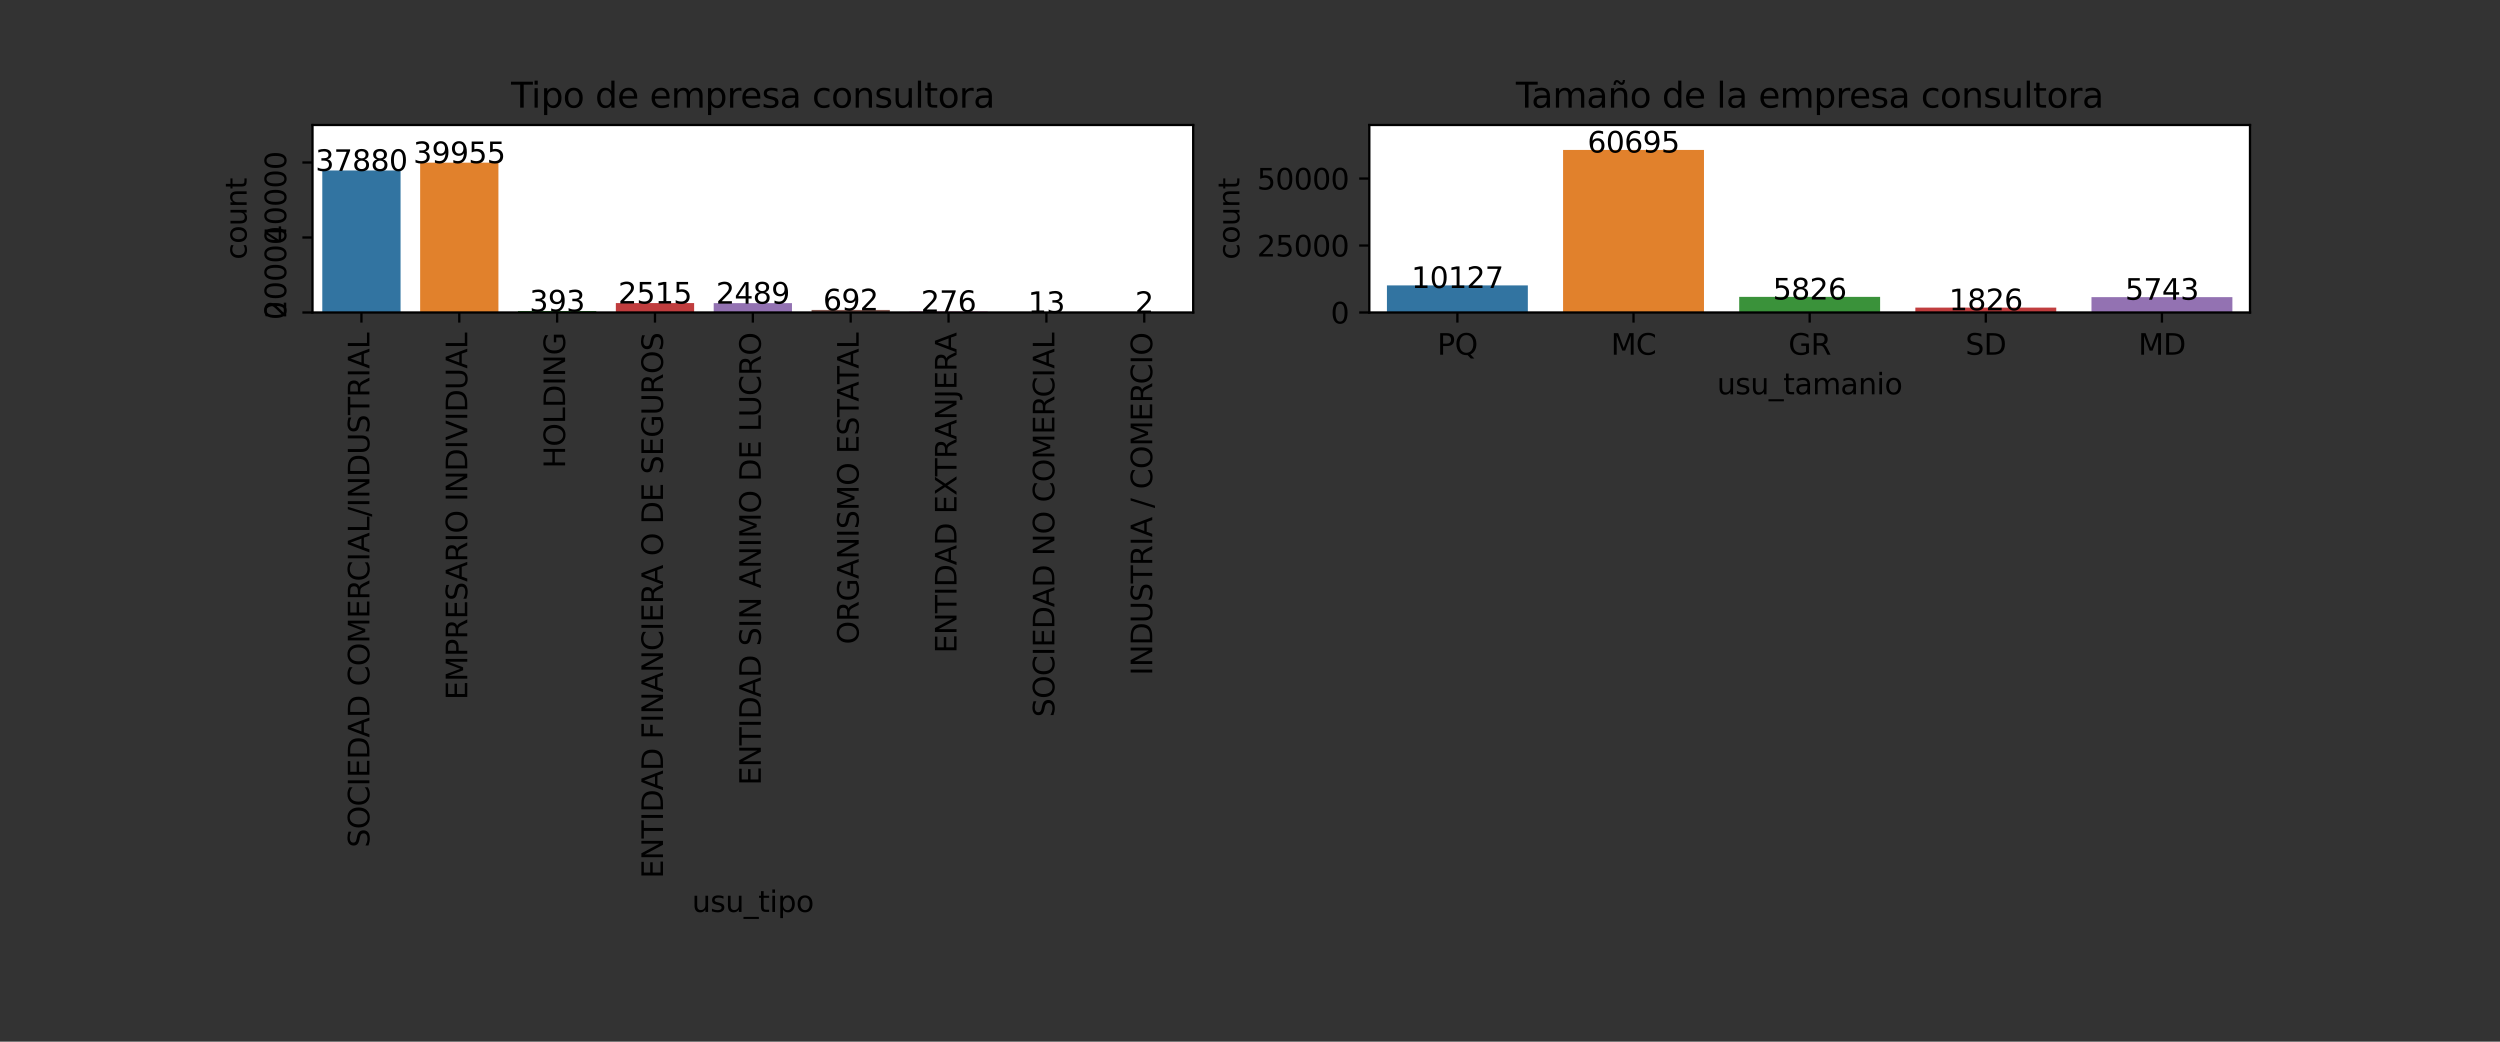 <?xml version="1.0" encoding="utf-8" standalone="no"?>
<!DOCTYPE svg PUBLIC "-//W3C//DTD SVG 1.1//EN"
  "http://www.w3.org/Graphics/SVG/1.1/DTD/svg11.dtd">
<svg height="360pt" version="1.1" viewBox="0 0 864 360" width="864pt" xmlns="http://www.w3.org/2000/svg" xmlns:xlink="http://www.w3.org/1999/xlink">
 <rect x="0" y="0" width="864" height="360" fill="#333333" stroke="none"/>
 <defs>
  <style type="text/css">*{stroke-linecap:butt;stroke-linejoin:round;}</style>
 </defs>
 <g id="figure_1">
  <g id="patch_1">
   <path d="M 0 360 
L 864 360 
L 864 0 
L 0 0 
z
" style="fill:none;"/>
  </g>
  <g id="axes_1">
   <g id="patch_2">
    <path d="M 108 108 
L 412.364 108 
L 412.364 43.2 
L 108 43.2 
z
" style="fill:#ffffff;"/>
   </g>
   <g id="patch_3">
    <path clip-path="url(#pd48a9d8e82)" d="M 111.382 108 
L 138.436 108 
L 138.436 58.908 
L 111.382 58.908 
z
" style="fill:#3274a1;"/>
   </g>
   <g id="patch_4">
    <path clip-path="url(#pd48a9d8e82)" d="M 145.2 108 
L 172.255 108 
L 172.255 56.218 
L 145.2 56.218 
z
" style="fill:#e1812c;"/>
   </g>
   <g id="patch_5">
    <path clip-path="url(#pd48a9d8e82)" d="M 179.018 108 
L 206.073 108 
L 206.073 107.491 
L 179.018 107.491 
z
" style="fill:#3a923a;"/>
   </g>
   <g id="patch_6">
    <path clip-path="url(#pd48a9d8e82)" d="M 212.836 108 
L 239.891 108 
L 239.891 104.741 
L 212.836 104.741 
z
" style="fill:#c03d3e;"/>
   </g>
   <g id="patch_7">
    <path clip-path="url(#pd48a9d8e82)" d="M 246.655 108 
L 273.709 108 
L 273.709 104.774 
L 246.655 104.774 
z
" style="fill:#9372b2;"/>
   </g>
   <g id="patch_8">
    <path clip-path="url(#pd48a9d8e82)" d="M 280.473 108 
L 307.527 108 
L 307.527 107.103 
L 280.473 107.103 
z
" style="fill:#845b53;"/>
   </g>
   <g id="patch_9">
    <path clip-path="url(#pd48a9d8e82)" d="M 314.291 108 
L 341.345 108 
L 341.345 107.642 
L 314.291 107.642 
z
" style="fill:#d684bd;"/>
   </g>
   <g id="patch_10">
    <path clip-path="url(#pd48a9d8e82)" d="M 348.109 108 
L 375.164 108 
L 375.164 107.983 
L 348.109 107.983 
z
" style="fill:#7f7f7f;"/>
   </g>
   <g id="patch_11">
    <path clip-path="url(#pd48a9d8e82)" d="M 381.927 108 
L 408.982 108 
L 408.982 107.997 
L 381.927 107.997 
z
" style="fill:#a9aa35;"/>
   </g>
   <g id="matplotlib.axis_1">
    <g id="xtick_1">
     <g id="line2d_1">
      <defs>
       <path d="M 0 0 
L 0 3.5 
" id="me745c54156" style="stroke:#000000;stroke-width:0.8;"/>
      </defs>
      <g>
       <use style="stroke:#000000;stroke-width:0.8;" x="124.909" xlink:href="#me745c54156" y="108"/>
      </g>
     </g>
     <g id="text_1">
      <!-- SOCIEDAD COMERCIAL/INDUSTRIAL -->
      <g transform="translate(127.668 292.897)rotate(-90)scale(0.1 -0.1)">
       <defs>
        <path d="M 3425 4513 
L 3425 3897 
Q 3066 4069 2747 4153 
Q 2428 4238 2131 4238 
Q 1616 4238 1336 4038 
Q 1056 3838 1056 3469 
Q 1056 3159 1242 3001 
Q 1428 2844 1947 2747 
L 2328 2669 
Q 3034 2534 3370 2195 
Q 3706 1856 3706 1288 
Q 3706 609 3251 259 
Q 2797 -91 1919 -91 
Q 1588 -91 1214 -16 
Q 841 59 441 206 
L 441 856 
Q 825 641 1194 531 
Q 1563 422 1919 422 
Q 2459 422 2753 634 
Q 3047 847 3047 1241 
Q 3047 1584 2836 1778 
Q 2625 1972 2144 2069 
L 1759 2144 
Q 1053 2284 737 2584 
Q 422 2884 422 3419 
Q 422 4038 858 4394 
Q 1294 4750 2059 4750 
Q 2388 4750 2728 4690 
Q 3069 4631 3425 4513 
z
" id="DejaVuSans-53" transform="scale(0.016)"/>
        <path d="M 2522 4238 
Q 1834 4238 1429 3725 
Q 1025 3213 1025 2328 
Q 1025 1447 1429 934 
Q 1834 422 2522 422 
Q 3209 422 3611 934 
Q 4013 1447 4013 2328 
Q 4013 3213 3611 3725 
Q 3209 4238 2522 4238 
z
M 2522 4750 
Q 3503 4750 4090 4092 
Q 4678 3434 4678 2328 
Q 4678 1225 4090 567 
Q 3503 -91 2522 -91 
Q 1538 -91 948 565 
Q 359 1222 359 2328 
Q 359 3434 948 4092 
Q 1538 4750 2522 4750 
z
" id="DejaVuSans-4f" transform="scale(0.016)"/>
        <path d="M 4122 4306 
L 4122 3641 
Q 3803 3938 3442 4084 
Q 3081 4231 2675 4231 
Q 1875 4231 1450 3742 
Q 1025 3253 1025 2328 
Q 1025 1406 1450 917 
Q 1875 428 2675 428 
Q 3081 428 3442 575 
Q 3803 722 4122 1019 
L 4122 359 
Q 3791 134 3420 21 
Q 3050 -91 2638 -91 
Q 1578 -91 968 557 
Q 359 1206 359 2328 
Q 359 3453 968 4101 
Q 1578 4750 2638 4750 
Q 3056 4750 3426 4639 
Q 3797 4528 4122 4306 
z
" id="DejaVuSans-43" transform="scale(0.016)"/>
        <path d="M 628 4666 
L 1259 4666 
L 1259 0 
L 628 0 
L 628 4666 
z
" id="DejaVuSans-49" transform="scale(0.016)"/>
        <path d="M 628 4666 
L 3578 4666 
L 3578 4134 
L 1259 4134 
L 1259 2753 
L 3481 2753 
L 3481 2222 
L 1259 2222 
L 1259 531 
L 3634 531 
L 3634 0 
L 628 0 
L 628 4666 
z
" id="DejaVuSans-45" transform="scale(0.016)"/>
        <path d="M 1259 4147 
L 1259 519 
L 2022 519 
Q 2988 519 3436 956 
Q 3884 1394 3884 2338 
Q 3884 3275 3436 3711 
Q 2988 4147 2022 4147 
L 1259 4147 
z
M 628 4666 
L 1925 4666 
Q 3281 4666 3915 4102 
Q 4550 3538 4550 2338 
Q 4550 1131 3912 565 
Q 3275 0 1925 0 
L 628 0 
L 628 4666 
z
" id="DejaVuSans-44" transform="scale(0.016)"/>
        <path d="M 2188 4044 
L 1331 1722 
L 3047 1722 
L 2188 4044 
z
M 1831 4666 
L 2547 4666 
L 4325 0 
L 3669 0 
L 3244 1197 
L 1141 1197 
L 716 0 
L 50 0 
L 1831 4666 
z
" id="DejaVuSans-41" transform="scale(0.016)"/>
        <path id="DejaVuSans-20" transform="scale(0.016)"/>
        <path d="M 628 4666 
L 1569 4666 
L 2759 1491 
L 3956 4666 
L 4897 4666 
L 4897 0 
L 4281 0 
L 4281 4097 
L 3078 897 
L 2444 897 
L 1241 4097 
L 1241 0 
L 628 0 
L 628 4666 
z
" id="DejaVuSans-4d" transform="scale(0.016)"/>
        <path d="M 2841 2188 
Q 3044 2119 3236 1894 
Q 3428 1669 3622 1275 
L 4263 0 
L 3584 0 
L 2988 1197 
Q 2756 1666 2539 1819 
Q 2322 1972 1947 1972 
L 1259 1972 
L 1259 0 
L 628 0 
L 628 4666 
L 2053 4666 
Q 2853 4666 3247 4331 
Q 3641 3997 3641 3322 
Q 3641 2881 3436 2590 
Q 3231 2300 2841 2188 
z
M 1259 4147 
L 1259 2491 
L 2053 2491 
Q 2509 2491 2742 2702 
Q 2975 2913 2975 3322 
Q 2975 3731 2742 3939 
Q 2509 4147 2053 4147 
L 1259 4147 
z
" id="DejaVuSans-52" transform="scale(0.016)"/>
        <path d="M 628 4666 
L 1259 4666 
L 1259 531 
L 3531 531 
L 3531 0 
L 628 0 
L 628 4666 
z
" id="DejaVuSans-4c" transform="scale(0.016)"/>
        <path d="M 1625 4666 
L 2156 4666 
L 531 -594 
L 0 -594 
L 1625 4666 
z
" id="DejaVuSans-2f" transform="scale(0.016)"/>
        <path d="M 628 4666 
L 1478 4666 
L 3547 763 
L 3547 4666 
L 4159 4666 
L 4159 0 
L 3309 0 
L 1241 3903 
L 1241 0 
L 628 0 
L 628 4666 
z
" id="DejaVuSans-4e" transform="scale(0.016)"/>
        <path d="M 556 4666 
L 1191 4666 
L 1191 1831 
Q 1191 1081 1462 751 
Q 1734 422 2344 422 
Q 2950 422 3222 751 
Q 3494 1081 3494 1831 
L 3494 4666 
L 4128 4666 
L 4128 1753 
Q 4128 841 3676 375 
Q 3225 -91 2344 -91 
Q 1459 -91 1007 375 
Q 556 841 556 1753 
L 556 4666 
z
" id="DejaVuSans-55" transform="scale(0.016)"/>
        <path d="M -19 4666 
L 3928 4666 
L 3928 4134 
L 2272 4134 
L 2272 0 
L 1638 0 
L 1638 4134 
L -19 4134 
L -19 4666 
z
" id="DejaVuSans-54" transform="scale(0.016)"/>
       </defs>
       <use xlink:href="#DejaVuSans-53"/>
       <use x="63.477" xlink:href="#DejaVuSans-4f"/>
       <use x="142.188" xlink:href="#DejaVuSans-43"/>
       <use x="212.012" xlink:href="#DejaVuSans-49"/>
       <use x="241.504" xlink:href="#DejaVuSans-45"/>
       <use x="304.688" xlink:href="#DejaVuSans-44"/>
       <use x="379.939" xlink:href="#DejaVuSans-41"/>
       <use x="448.348" xlink:href="#DejaVuSans-44"/>
       <use x="525.35" xlink:href="#DejaVuSans-20"/>
       <use x="557.137" xlink:href="#DejaVuSans-43"/>
       <use x="626.961" xlink:href="#DejaVuSans-4f"/>
       <use x="705.672" xlink:href="#DejaVuSans-4d"/>
       <use x="791.951" xlink:href="#DejaVuSans-45"/>
       <use x="855.135" xlink:href="#DejaVuSans-52"/>
       <use x="919.617" xlink:href="#DejaVuSans-43"/>
       <use x="989.441" xlink:href="#DejaVuSans-49"/>
       <use x="1018.934" xlink:href="#DejaVuSans-41"/>
       <use x="1087.342" xlink:href="#DejaVuSans-4c"/>
       <use x="1143.055" xlink:href="#DejaVuSans-2f"/>
       <use x="1176.746" xlink:href="#DejaVuSans-49"/>
       <use x="1206.238" xlink:href="#DejaVuSans-4e"/>
       <use x="1281.043" xlink:href="#DejaVuSans-44"/>
       <use x="1358.045" xlink:href="#DejaVuSans-55"/>
       <use x="1431.238" xlink:href="#DejaVuSans-53"/>
       <use x="1494.715" xlink:href="#DejaVuSans-54"/>
       <use x="1555.799" xlink:href="#DejaVuSans-52"/>
       <use x="1625.281" xlink:href="#DejaVuSans-49"/>
       <use x="1654.773" xlink:href="#DejaVuSans-41"/>
       <use x="1723.182" xlink:href="#DejaVuSans-4c"/>
      </g>
     </g>
    </g>
    <g id="xtick_2">
     <g id="line2d_2">
      <g>
       <use style="stroke:#000000;stroke-width:0.8;" x="158.727" xlink:href="#me745c54156" y="108"/>
      </g>
     </g>
     <g id="text_2">
      <!-- EMPRESARIO INDIVIDUAL -->
      <g transform="translate(161.487 241.872)rotate(-90)scale(0.1 -0.1)">
       <defs>
        <path d="M 1259 4147 
L 1259 2394 
L 2053 2394 
Q 2494 2394 2734 2622 
Q 2975 2850 2975 3272 
Q 2975 3691 2734 3919 
Q 2494 4147 2053 4147 
L 1259 4147 
z
M 628 4666 
L 2053 4666 
Q 2838 4666 3239 4311 
Q 3641 3956 3641 3272 
Q 3641 2581 3239 2228 
Q 2838 1875 2053 1875 
L 1259 1875 
L 1259 0 
L 628 0 
L 628 4666 
z
" id="DejaVuSans-50" transform="scale(0.016)"/>
        <path d="M 1831 0 
L 50 4666 
L 709 4666 
L 2188 738 
L 3669 4666 
L 4325 4666 
L 2547 0 
L 1831 0 
z
" id="DejaVuSans-56" transform="scale(0.016)"/>
       </defs>
       <use xlink:href="#DejaVuSans-45"/>
       <use x="63.184" xlink:href="#DejaVuSans-4d"/>
       <use x="149.463" xlink:href="#DejaVuSans-50"/>
       <use x="209.766" xlink:href="#DejaVuSans-52"/>
       <use x="279.248" xlink:href="#DejaVuSans-45"/>
       <use x="342.432" xlink:href="#DejaVuSans-53"/>
       <use x="407.783" xlink:href="#DejaVuSans-41"/>
       <use x="476.191" xlink:href="#DejaVuSans-52"/>
       <use x="545.674" xlink:href="#DejaVuSans-49"/>
       <use x="575.166" xlink:href="#DejaVuSans-4f"/>
       <use x="653.877" xlink:href="#DejaVuSans-20"/>
       <use x="685.664" xlink:href="#DejaVuSans-49"/>
       <use x="715.156" xlink:href="#DejaVuSans-4e"/>
       <use x="789.961" xlink:href="#DejaVuSans-44"/>
       <use x="866.963" xlink:href="#DejaVuSans-49"/>
       <use x="896.455" xlink:href="#DejaVuSans-56"/>
       <use x="964.863" xlink:href="#DejaVuSans-49"/>
       <use x="994.355" xlink:href="#DejaVuSans-44"/>
       <use x="1071.357" xlink:href="#DejaVuSans-55"/>
       <use x="1144.551" xlink:href="#DejaVuSans-41"/>
       <use x="1212.959" xlink:href="#DejaVuSans-4c"/>
      </g>
     </g>
    </g>
    <g id="xtick_3">
     <g id="line2d_3">
      <g>
       <use style="stroke:#000000;stroke-width:0.8;" x="192.545" xlink:href="#me745c54156" y="108"/>
      </g>
     </g>
     <g id="text_3">
      <!-- HOLDING -->
      <g transform="translate(195.305 161.844)rotate(-90)scale(0.1 -0.1)">
       <defs>
        <path d="M 628 4666 
L 1259 4666 
L 1259 2753 
L 3553 2753 
L 3553 4666 
L 4184 4666 
L 4184 0 
L 3553 0 
L 3553 2222 
L 1259 2222 
L 1259 0 
L 628 0 
L 628 4666 
z
" id="DejaVuSans-48" transform="scale(0.016)"/>
        <path d="M 3809 666 
L 3809 1919 
L 2778 1919 
L 2778 2438 
L 4434 2438 
L 4434 434 
Q 4069 175 3628 42 
Q 3188 -91 2688 -91 
Q 1594 -91 976 548 
Q 359 1188 359 2328 
Q 359 3472 976 4111 
Q 1594 4750 2688 4750 
Q 3144 4750 3555 4637 
Q 3966 4525 4313 4306 
L 4313 3634 
Q 3963 3931 3569 4081 
Q 3175 4231 2741 4231 
Q 1884 4231 1454 3753 
Q 1025 3275 1025 2328 
Q 1025 1384 1454 906 
Q 1884 428 2741 428 
Q 3075 428 3337 486 
Q 3600 544 3809 666 
z
" id="DejaVuSans-47" transform="scale(0.016)"/>
       </defs>
       <use xlink:href="#DejaVuSans-48"/>
       <use x="75.195" xlink:href="#DejaVuSans-4f"/>
       <use x="153.906" xlink:href="#DejaVuSans-4c"/>
       <use x="209.619" xlink:href="#DejaVuSans-44"/>
       <use x="286.621" xlink:href="#DejaVuSans-49"/>
       <use x="316.113" xlink:href="#DejaVuSans-4e"/>
       <use x="390.918" xlink:href="#DejaVuSans-47"/>
      </g>
     </g>
    </g>
    <g id="xtick_4">
     <g id="line2d_4">
      <g>
       <use style="stroke:#000000;stroke-width:0.8;" x="226.364" xlink:href="#me745c54156" y="108"/>
      </g>
     </g>
     <g id="text_4">
      <!-- ENTIDAD FINANCIERA O DE SEGUROS -->
      <g transform="translate(229.123 303.575)rotate(-90)scale(0.1 -0.1)">
       <defs>
        <path d="M 628 4666 
L 3309 4666 
L 3309 4134 
L 1259 4134 
L 1259 2759 
L 3109 2759 
L 3109 2228 
L 1259 2228 
L 1259 0 
L 628 0 
L 628 4666 
z
" id="DejaVuSans-46" transform="scale(0.016)"/>
       </defs>
       <use xlink:href="#DejaVuSans-45"/>
       <use x="63.184" xlink:href="#DejaVuSans-4e"/>
       <use x="137.988" xlink:href="#DejaVuSans-54"/>
       <use x="199.072" xlink:href="#DejaVuSans-49"/>
       <use x="228.564" xlink:href="#DejaVuSans-44"/>
       <use x="303.816" xlink:href="#DejaVuSans-41"/>
       <use x="372.225" xlink:href="#DejaVuSans-44"/>
       <use x="449.227" xlink:href="#DejaVuSans-20"/>
       <use x="481.014" xlink:href="#DejaVuSans-46"/>
       <use x="538.533" xlink:href="#DejaVuSans-49"/>
       <use x="568.025" xlink:href="#DejaVuSans-4e"/>
       <use x="642.83" xlink:href="#DejaVuSans-41"/>
       <use x="711.238" xlink:href="#DejaVuSans-4e"/>
       <use x="786.043" xlink:href="#DejaVuSans-43"/>
       <use x="855.867" xlink:href="#DejaVuSans-49"/>
       <use x="885.359" xlink:href="#DejaVuSans-45"/>
       <use x="948.543" xlink:href="#DejaVuSans-52"/>
       <use x="1014.025" xlink:href="#DejaVuSans-41"/>
       <use x="1082.434" xlink:href="#DejaVuSans-20"/>
       <use x="1114.221" xlink:href="#DejaVuSans-4f"/>
       <use x="1192.932" xlink:href="#DejaVuSans-20"/>
       <use x="1224.719" xlink:href="#DejaVuSans-44"/>
       <use x="1301.721" xlink:href="#DejaVuSans-45"/>
       <use x="1364.904" xlink:href="#DejaVuSans-20"/>
       <use x="1396.691" xlink:href="#DejaVuSans-53"/>
       <use x="1460.168" xlink:href="#DejaVuSans-45"/>
       <use x="1523.352" xlink:href="#DejaVuSans-47"/>
       <use x="1600.842" xlink:href="#DejaVuSans-55"/>
       <use x="1674.035" xlink:href="#DejaVuSans-52"/>
       <use x="1743.518" xlink:href="#DejaVuSans-4f"/>
       <use x="1822.229" xlink:href="#DejaVuSans-53"/>
      </g>
     </g>
    </g>
    <g id="xtick_5">
     <g id="line2d_5">
      <g>
       <use style="stroke:#000000;stroke-width:0.8;" x="260.182" xlink:href="#me745c54156" y="108"/>
      </g>
     </g>
     <g id="text_5">
      <!-- ENTIDAD SIN ANIMO DE LUCRO -->
      <g transform="translate(262.941 271.4)rotate(-90)scale(0.1 -0.1)">
       <use xlink:href="#DejaVuSans-45"/>
       <use x="63.184" xlink:href="#DejaVuSans-4e"/>
       <use x="137.988" xlink:href="#DejaVuSans-54"/>
       <use x="199.072" xlink:href="#DejaVuSans-49"/>
       <use x="228.564" xlink:href="#DejaVuSans-44"/>
       <use x="303.816" xlink:href="#DejaVuSans-41"/>
       <use x="372.225" xlink:href="#DejaVuSans-44"/>
       <use x="449.227" xlink:href="#DejaVuSans-20"/>
       <use x="481.014" xlink:href="#DejaVuSans-53"/>
       <use x="544.49" xlink:href="#DejaVuSans-49"/>
       <use x="573.982" xlink:href="#DejaVuSans-4e"/>
       <use x="648.787" xlink:href="#DejaVuSans-20"/>
       <use x="680.574" xlink:href="#DejaVuSans-41"/>
       <use x="748.982" xlink:href="#DejaVuSans-4e"/>
       <use x="823.787" xlink:href="#DejaVuSans-49"/>
       <use x="853.279" xlink:href="#DejaVuSans-4d"/>
       <use x="939.559" xlink:href="#DejaVuSans-4f"/>
       <use x="1018.27" xlink:href="#DejaVuSans-20"/>
       <use x="1050.057" xlink:href="#DejaVuSans-44"/>
       <use x="1127.059" xlink:href="#DejaVuSans-45"/>
       <use x="1190.242" xlink:href="#DejaVuSans-20"/>
       <use x="1222.029" xlink:href="#DejaVuSans-4c"/>
       <use x="1272.742" xlink:href="#DejaVuSans-55"/>
       <use x="1345.936" xlink:href="#DejaVuSans-43"/>
       <use x="1415.76" xlink:href="#DejaVuSans-52"/>
       <use x="1485.242" xlink:href="#DejaVuSans-4f"/>
      </g>
     </g>
    </g>
    <g id="xtick_6">
     <g id="line2d_6">
      <g>
       <use style="stroke:#000000;stroke-width:0.8;" x="294" xlink:href="#me745c54156" y="108"/>
      </g>
     </g>
     <g id="text_6">
      <!-- ORGANISMO ESTATAL -->
      <g transform="translate(296.759 222.678)rotate(-90)scale(0.1 -0.1)">
       <use xlink:href="#DejaVuSans-4f"/>
       <use x="78.711" xlink:href="#DejaVuSans-52"/>
       <use x="148.193" xlink:href="#DejaVuSans-47"/>
       <use x="225.684" xlink:href="#DejaVuSans-41"/>
       <use x="294.092" xlink:href="#DejaVuSans-4e"/>
       <use x="368.896" xlink:href="#DejaVuSans-49"/>
       <use x="398.389" xlink:href="#DejaVuSans-53"/>
       <use x="461.865" xlink:href="#DejaVuSans-4d"/>
       <use x="548.145" xlink:href="#DejaVuSans-4f"/>
       <use x="626.855" xlink:href="#DejaVuSans-20"/>
       <use x="658.643" xlink:href="#DejaVuSans-45"/>
       <use x="721.826" xlink:href="#DejaVuSans-53"/>
       <use x="785.303" xlink:href="#DejaVuSans-54"/>
       <use x="838.637" xlink:href="#DejaVuSans-41"/>
       <use x="899.295" xlink:href="#DejaVuSans-54"/>
       <use x="952.629" xlink:href="#DejaVuSans-41"/>
       <use x="1021.037" xlink:href="#DejaVuSans-4c"/>
      </g>
     </g>
    </g>
    <g id="xtick_7">
     <g id="line2d_7">
      <g>
       <use style="stroke:#000000;stroke-width:0.8;" x="327.818" xlink:href="#me745c54156" y="108"/>
      </g>
     </g>
     <g id="text_7">
      <!-- ENTIDAD EXTRANJERA -->
      <g transform="translate(330.578 225.731)rotate(-90)scale(0.1 -0.1)">
       <defs>
        <path d="M 403 4666 
L 1081 4666 
L 2241 2931 
L 3406 4666 
L 4084 4666 
L 2584 2425 
L 4184 0 
L 3506 0 
L 2194 1984 
L 872 0 
L 191 0 
L 1856 2491 
L 403 4666 
z
" id="DejaVuSans-58" transform="scale(0.016)"/>
        <path d="M 628 4666 
L 1259 4666 
L 1259 325 
Q 1259 -519 939 -900 
Q 619 -1281 -91 -1281 
L -331 -1281 
L -331 -750 
L -134 -750 
Q 284 -750 456 -515 
Q 628 -281 628 325 
L 628 4666 
z
" id="DejaVuSans-4a" transform="scale(0.016)"/>
       </defs>
       <use xlink:href="#DejaVuSans-45"/>
       <use x="63.184" xlink:href="#DejaVuSans-4e"/>
       <use x="137.988" xlink:href="#DejaVuSans-54"/>
       <use x="199.072" xlink:href="#DejaVuSans-49"/>
       <use x="228.564" xlink:href="#DejaVuSans-44"/>
       <use x="303.816" xlink:href="#DejaVuSans-41"/>
       <use x="372.225" xlink:href="#DejaVuSans-44"/>
       <use x="449.227" xlink:href="#DejaVuSans-20"/>
       <use x="481.014" xlink:href="#DejaVuSans-45"/>
       <use x="544.197" xlink:href="#DejaVuSans-58"/>
       <use x="610.953" xlink:href="#DejaVuSans-54"/>
       <use x="672.037" xlink:href="#DejaVuSans-52"/>
       <use x="737.52" xlink:href="#DejaVuSans-41"/>
       <use x="805.928" xlink:href="#DejaVuSans-4e"/>
       <use x="880.732" xlink:href="#DejaVuSans-4a"/>
       <use x="910.225" xlink:href="#DejaVuSans-45"/>
       <use x="973.408" xlink:href="#DejaVuSans-52"/>
       <use x="1038.891" xlink:href="#DejaVuSans-41"/>
      </g>
     </g>
    </g>
    <g id="xtick_8">
     <g id="line2d_8">
      <g>
       <use style="stroke:#000000;stroke-width:0.8;" x="361.636" xlink:href="#me745c54156" y="108"/>
      </g>
     </g>
     <g id="text_8">
      <!-- SOCIEDAD NO COMERCIAL -->
      <g transform="translate(364.396 247.842)rotate(-90)scale(0.1 -0.1)">
       <use xlink:href="#DejaVuSans-53"/>
       <use x="63.477" xlink:href="#DejaVuSans-4f"/>
       <use x="142.188" xlink:href="#DejaVuSans-43"/>
       <use x="212.012" xlink:href="#DejaVuSans-49"/>
       <use x="241.504" xlink:href="#DejaVuSans-45"/>
       <use x="304.688" xlink:href="#DejaVuSans-44"/>
       <use x="379.939" xlink:href="#DejaVuSans-41"/>
       <use x="448.348" xlink:href="#DejaVuSans-44"/>
       <use x="525.35" xlink:href="#DejaVuSans-20"/>
       <use x="557.137" xlink:href="#DejaVuSans-4e"/>
       <use x="631.941" xlink:href="#DejaVuSans-4f"/>
       <use x="710.652" xlink:href="#DejaVuSans-20"/>
       <use x="742.439" xlink:href="#DejaVuSans-43"/>
       <use x="812.264" xlink:href="#DejaVuSans-4f"/>
       <use x="890.975" xlink:href="#DejaVuSans-4d"/>
       <use x="977.254" xlink:href="#DejaVuSans-45"/>
       <use x="1040.438" xlink:href="#DejaVuSans-52"/>
       <use x="1104.92" xlink:href="#DejaVuSans-43"/>
       <use x="1174.744" xlink:href="#DejaVuSans-49"/>
       <use x="1204.236" xlink:href="#DejaVuSans-41"/>
       <use x="1272.645" xlink:href="#DejaVuSans-4c"/>
      </g>
     </g>
    </g>
    <g id="xtick_9">
     <g id="line2d_9">
      <g>
       <use style="stroke:#000000;stroke-width:0.8;" x="395.455" xlink:href="#me745c54156" y="108"/>
      </g>
     </g>
     <g id="text_9">
      <!-- INDUSTRIA / COMERCIO -->
      <g transform="translate(398.214 233.425)rotate(-90)scale(0.1 -0.1)">
       <use xlink:href="#DejaVuSans-49"/>
       <use x="29.492" xlink:href="#DejaVuSans-4e"/>
       <use x="104.297" xlink:href="#DejaVuSans-44"/>
       <use x="181.299" xlink:href="#DejaVuSans-55"/>
       <use x="254.492" xlink:href="#DejaVuSans-53"/>
       <use x="317.969" xlink:href="#DejaVuSans-54"/>
       <use x="379.053" xlink:href="#DejaVuSans-52"/>
       <use x="448.535" xlink:href="#DejaVuSans-49"/>
       <use x="478.027" xlink:href="#DejaVuSans-41"/>
       <use x="546.436" xlink:href="#DejaVuSans-20"/>
       <use x="578.223" xlink:href="#DejaVuSans-2f"/>
       <use x="611.914" xlink:href="#DejaVuSans-20"/>
       <use x="643.701" xlink:href="#DejaVuSans-43"/>
       <use x="713.525" xlink:href="#DejaVuSans-4f"/>
       <use x="792.236" xlink:href="#DejaVuSans-4d"/>
       <use x="878.516" xlink:href="#DejaVuSans-45"/>
       <use x="941.699" xlink:href="#DejaVuSans-52"/>
       <use x="1006.182" xlink:href="#DejaVuSans-43"/>
       <use x="1076.006" xlink:href="#DejaVuSans-49"/>
       <use x="1105.498" xlink:href="#DejaVuSans-4f"/>
      </g>
     </g>
    </g>
    <g id="text_10">
     <!-- usu_tipo -->
     <g transform="translate(239.157 315.173)scale(0.1 -0.1)">
      <defs>
       <path d="M 544 1381 
L 544 3500 
L 1119 3500 
L 1119 1403 
Q 1119 906 1312 657 
Q 1506 409 1894 409 
Q 2359 409 2629 706 
Q 2900 1003 2900 1516 
L 2900 3500 
L 3475 3500 
L 3475 0 
L 2900 0 
L 2900 538 
Q 2691 219 2414 64 
Q 2138 -91 1772 -91 
Q 1169 -91 856 284 
Q 544 659 544 1381 
z
M 1991 3584 
L 1991 3584 
z
" id="DejaVuSans-75" transform="scale(0.016)"/>
       <path d="M 2834 3397 
L 2834 2853 
Q 2591 2978 2328 3040 
Q 2066 3103 1784 3103 
Q 1356 3103 1142 2972 
Q 928 2841 928 2578 
Q 928 2378 1081 2264 
Q 1234 2150 1697 2047 
L 1894 2003 
Q 2506 1872 2764 1633 
Q 3022 1394 3022 966 
Q 3022 478 2636 193 
Q 2250 -91 1575 -91 
Q 1294 -91 989 -36 
Q 684 19 347 128 
L 347 722 
Q 666 556 975 473 
Q 1284 391 1588 391 
Q 1994 391 2212 530 
Q 2431 669 2431 922 
Q 2431 1156 2273 1281 
Q 2116 1406 1581 1522 
L 1381 1569 
Q 847 1681 609 1914 
Q 372 2147 372 2553 
Q 372 3047 722 3315 
Q 1072 3584 1716 3584 
Q 2034 3584 2315 3537 
Q 2597 3491 2834 3397 
z
" id="DejaVuSans-73" transform="scale(0.016)"/>
       <path d="M 3263 -1063 
L 3263 -1509 
L -63 -1509 
L -63 -1063 
L 3263 -1063 
z
" id="DejaVuSans-5f" transform="scale(0.016)"/>
       <path d="M 1172 4494 
L 1172 3500 
L 2356 3500 
L 2356 3053 
L 1172 3053 
L 1172 1153 
Q 1172 725 1289 603 
Q 1406 481 1766 481 
L 2356 481 
L 2356 0 
L 1766 0 
Q 1100 0 847 248 
Q 594 497 594 1153 
L 594 3053 
L 172 3053 
L 172 3500 
L 594 3500 
L 594 4494 
L 1172 4494 
z
" id="DejaVuSans-74" transform="scale(0.016)"/>
       <path d="M 603 3500 
L 1178 3500 
L 1178 0 
L 603 0 
L 603 3500 
z
M 603 4863 
L 1178 4863 
L 1178 4134 
L 603 4134 
L 603 4863 
z
" id="DejaVuSans-69" transform="scale(0.016)"/>
       <path d="M 1159 525 
L 1159 -1331 
L 581 -1331 
L 581 3500 
L 1159 3500 
L 1159 2969 
Q 1341 3281 1617 3432 
Q 1894 3584 2278 3584 
Q 2916 3584 3314 3078 
Q 3713 2572 3713 1747 
Q 3713 922 3314 415 
Q 2916 -91 2278 -91 
Q 1894 -91 1617 61 
Q 1341 213 1159 525 
z
M 3116 1747 
Q 3116 2381 2855 2742 
Q 2594 3103 2138 3103 
Q 1681 3103 1420 2742 
Q 1159 2381 1159 1747 
Q 1159 1113 1420 752 
Q 1681 391 2138 391 
Q 2594 391 2855 752 
Q 3116 1113 3116 1747 
z
" id="DejaVuSans-70" transform="scale(0.016)"/>
       <path d="M 1959 3097 
Q 1497 3097 1228 2736 
Q 959 2375 959 1747 
Q 959 1119 1226 758 
Q 1494 397 1959 397 
Q 2419 397 2687 759 
Q 2956 1122 2956 1747 
Q 2956 2369 2687 2733 
Q 2419 3097 1959 3097 
z
M 1959 3584 
Q 2709 3584 3137 3096 
Q 3566 2609 3566 1747 
Q 3566 888 3137 398 
Q 2709 -91 1959 -91 
Q 1206 -91 779 398 
Q 353 888 353 1747 
Q 353 2609 779 3096 
Q 1206 3584 1959 3584 
z
" id="DejaVuSans-6f" transform="scale(0.016)"/>
      </defs>
      <use xlink:href="#DejaVuSans-75"/>
      <use x="63.379" xlink:href="#DejaVuSans-73"/>
      <use x="115.479" xlink:href="#DejaVuSans-75"/>
      <use x="178.857" xlink:href="#DejaVuSans-5f"/>
      <use x="228.857" xlink:href="#DejaVuSans-74"/>
      <use x="268.066" xlink:href="#DejaVuSans-69"/>
      <use x="295.85" xlink:href="#DejaVuSans-70"/>
      <use x="359.326" xlink:href="#DejaVuSans-6f"/>
     </g>
    </g>
   </g>
   <g id="matplotlib.axis_2">
    <g id="ytick_1">
     <g id="line2d_10">
      <defs>
       <path d="M 0 0 
L -3.5 0 
" id="m1641839119" style="stroke:#000000;stroke-width:0.8;"/>
      </defs>
      <g>
       <use style="stroke:#000000;stroke-width:0.8;" x="108" xlink:href="#m1641839119" y="108"/>
      </g>
     </g>
     <g id="text_11">
      <!-- 0 -->
      <g transform="translate(98.92 110.563)rotate(-90)scale(0.1 -0.1)">
       <defs>
        <path d="M 2034 4250 
Q 1547 4250 1301 3770 
Q 1056 3291 1056 2328 
Q 1056 1369 1301 889 
Q 1547 409 2034 409 
Q 2525 409 2770 889 
Q 3016 1369 3016 2328 
Q 3016 3291 2770 3770 
Q 2525 4250 2034 4250 
z
M 2034 4750 
Q 2819 4750 3233 4129 
Q 3647 3509 3647 2328 
Q 3647 1150 3233 529 
Q 2819 -91 2034 -91 
Q 1250 -91 836 529 
Q 422 1150 422 2328 
Q 422 3509 836 4129 
Q 1250 4750 2034 4750 
z
" id="DejaVuSans-30" transform="scale(0.016)"/>
       </defs>
       <use xlink:href="#DejaVuSans-30"/>
      </g>
     </g>
    </g>
    <g id="ytick_2">
     <g id="line2d_11">
      <g>
       <use style="stroke:#000000;stroke-width:0.8;" x="108" xlink:href="#m1641839119" y="82.08"/>
      </g>
     </g>
     <g id="text_12">
      <!-- 20000 -->
      <g transform="translate(98.92 110.093)rotate(-90)scale(0.1 -0.1)">
       <defs>
        <path d="M 1228 531 
L 3431 531 
L 3431 0 
L 469 0 
L 469 531 
Q 828 903 1448 1529 
Q 2069 2156 2228 2338 
Q 2531 2678 2651 2914 
Q 2772 3150 2772 3378 
Q 2772 3750 2511 3984 
Q 2250 4219 1831 4219 
Q 1534 4219 1204 4116 
Q 875 4013 500 3803 
L 500 4441 
Q 881 4594 1212 4672 
Q 1544 4750 1819 4750 
Q 2544 4750 2975 4387 
Q 3406 4025 3406 3419 
Q 3406 3131 3298 2873 
Q 3191 2616 2906 2266 
Q 2828 2175 2409 1742 
Q 1991 1309 1228 531 
z
" id="DejaVuSans-32" transform="scale(0.016)"/>
       </defs>
       <use xlink:href="#DejaVuSans-32"/>
       <use x="63.623" xlink:href="#DejaVuSans-30"/>
       <use x="127.246" xlink:href="#DejaVuSans-30"/>
       <use x="190.869" xlink:href="#DejaVuSans-30"/>
       <use x="254.492" xlink:href="#DejaVuSans-30"/>
      </g>
     </g>
    </g>
    <g id="ytick_3">
     <g id="line2d_12">
      <g>
       <use style="stroke:#000000;stroke-width:0.8;" x="108" xlink:href="#m1641839119" y="56.16"/>
      </g>
     </g>
     <g id="text_13">
      <!-- 40000 -->
      <g transform="translate(98.92 84.173)rotate(-90)scale(0.1 -0.1)">
       <defs>
        <path d="M 2419 4116 
L 825 1625 
L 2419 1625 
L 2419 4116 
z
M 2253 4666 
L 3047 4666 
L 3047 1625 
L 3713 1625 
L 3713 1100 
L 3047 1100 
L 3047 0 
L 2419 0 
L 2419 1100 
L 313 1100 
L 313 1709 
L 2253 4666 
z
" id="DejaVuSans-34" transform="scale(0.016)"/>
       </defs>
       <use xlink:href="#DejaVuSans-34"/>
       <use x="63.623" xlink:href="#DejaVuSans-30"/>
       <use x="127.246" xlink:href="#DejaVuSans-30"/>
       <use x="190.869" xlink:href="#DejaVuSans-30"/>
       <use x="254.492" xlink:href="#DejaVuSans-30"/>
      </g>
     </g>
    </g>
    <g id="text_14">
     <!-- count -->
     <g transform="translate(85.242 89.706)rotate(-90)scale(0.1 -0.1)">
      <defs>
       <path d="M 3122 3366 
L 3122 2828 
Q 2878 2963 2633 3030 
Q 2388 3097 2138 3097 
Q 1578 3097 1268 2742 
Q 959 2388 959 1747 
Q 959 1106 1268 751 
Q 1578 397 2138 397 
Q 2388 397 2633 464 
Q 2878 531 3122 666 
L 3122 134 
Q 2881 22 2623 -34 
Q 2366 -91 2075 -91 
Q 1284 -91 818 406 
Q 353 903 353 1747 
Q 353 2603 823 3093 
Q 1294 3584 2113 3584 
Q 2378 3584 2631 3529 
Q 2884 3475 3122 3366 
z
" id="DejaVuSans-63" transform="scale(0.016)"/>
       <path d="M 3513 2113 
L 3513 0 
L 2938 0 
L 2938 2094 
Q 2938 2591 2744 2837 
Q 2550 3084 2163 3084 
Q 1697 3084 1428 2787 
Q 1159 2491 1159 1978 
L 1159 0 
L 581 0 
L 581 3500 
L 1159 3500 
L 1159 2956 
Q 1366 3272 1645 3428 
Q 1925 3584 2291 3584 
Q 2894 3584 3203 3211 
Q 3513 2838 3513 2113 
z
" id="DejaVuSans-6e" transform="scale(0.016)"/>
      </defs>
      <use xlink:href="#DejaVuSans-63"/>
      <use x="54.98" xlink:href="#DejaVuSans-6f"/>
      <use x="116.162" xlink:href="#DejaVuSans-75"/>
      <use x="179.541" xlink:href="#DejaVuSans-6e"/>
      <use x="242.92" xlink:href="#DejaVuSans-74"/>
     </g>
    </g>
   </g>
   <g id="patch_12">
    <path d="M 108 108 
L 108 43.2 
" style="fill:none;stroke:#000000;stroke-linecap:square;stroke-linejoin:miter;stroke-width:0.8;"/>
   </g>
   <g id="patch_13">
    <path d="M 412.364 108 
L 412.364 43.2 
" style="fill:none;stroke:#000000;stroke-linecap:square;stroke-linejoin:miter;stroke-width:0.8;"/>
   </g>
   <g id="patch_14">
    <path d="M 108 108 
L 412.364 108 
" style="fill:none;stroke:#000000;stroke-linecap:square;stroke-linejoin:miter;stroke-width:0.8;"/>
   </g>
   <g id="patch_15">
    <path d="M 108 43.2 
L 412.364 43.2 
" style="fill:none;stroke:#000000;stroke-linecap:square;stroke-linejoin:miter;stroke-width:0.8;"/>
   </g>
   <g id="text_15">
    <!-- 37880 -->
    <g transform="translate(109.003 59.075)scale(0.1 -0.1)">
     <defs>
      <path d="M 2597 2516 
Q 3050 2419 3304 2112 
Q 3559 1806 3559 1356 
Q 3559 666 3084 287 
Q 2609 -91 1734 -91 
Q 1441 -91 1130 -33 
Q 819 25 488 141 
L 488 750 
Q 750 597 1062 519 
Q 1375 441 1716 441 
Q 2309 441 2620 675 
Q 2931 909 2931 1356 
Q 2931 1769 2642 2001 
Q 2353 2234 1838 2234 
L 1294 2234 
L 1294 2753 
L 1863 2753 
Q 2328 2753 2575 2939 
Q 2822 3125 2822 3475 
Q 2822 3834 2567 4026 
Q 2313 4219 1838 4219 
Q 1578 4219 1281 4162 
Q 984 4106 628 3988 
L 628 4550 
Q 988 4650 1302 4700 
Q 1616 4750 1894 4750 
Q 2613 4750 3031 4423 
Q 3450 4097 3450 3541 
Q 3450 3153 3228 2886 
Q 3006 2619 2597 2516 
z
" id="DejaVuSans-33" transform="scale(0.016)"/>
      <path d="M 525 4666 
L 3525 4666 
L 3525 4397 
L 1831 0 
L 1172 0 
L 2766 4134 
L 525 4134 
L 525 4666 
z
" id="DejaVuSans-37" transform="scale(0.016)"/>
      <path d="M 2034 2216 
Q 1584 2216 1326 1975 
Q 1069 1734 1069 1313 
Q 1069 891 1326 650 
Q 1584 409 2034 409 
Q 2484 409 2743 651 
Q 3003 894 3003 1313 
Q 3003 1734 2745 1975 
Q 2488 2216 2034 2216 
z
M 1403 2484 
Q 997 2584 770 2862 
Q 544 3141 544 3541 
Q 544 4100 942 4425 
Q 1341 4750 2034 4750 
Q 2731 4750 3128 4425 
Q 3525 4100 3525 3541 
Q 3525 3141 3298 2862 
Q 3072 2584 2669 2484 
Q 3125 2378 3379 2068 
Q 3634 1759 3634 1313 
Q 3634 634 3220 271 
Q 2806 -91 2034 -91 
Q 1263 -91 848 271 
Q 434 634 434 1313 
Q 434 1759 690 2068 
Q 947 2378 1403 2484 
z
M 1172 3481 
Q 1172 3119 1398 2916 
Q 1625 2713 2034 2713 
Q 2441 2713 2670 2916 
Q 2900 3119 2900 3481 
Q 2900 3844 2670 4047 
Q 2441 4250 2034 4250 
Q 1625 4250 1398 4047 
Q 1172 3844 1172 3481 
z
" id="DejaVuSans-38" transform="scale(0.016)"/>
     </defs>
     <use xlink:href="#DejaVuSans-33"/>
     <use x="63.623" xlink:href="#DejaVuSans-37"/>
     <use x="127.246" xlink:href="#DejaVuSans-38"/>
     <use x="190.869" xlink:href="#DejaVuSans-38"/>
     <use x="254.492" xlink:href="#DejaVuSans-30"/>
    </g>
   </g>
   <g id="text_16">
    <!-- 39955 -->
    <g transform="translate(142.821 56.386)scale(0.1 -0.1)">
     <defs>
      <path d="M 703 97 
L 703 672 
Q 941 559 1184 500 
Q 1428 441 1663 441 
Q 2288 441 2617 861 
Q 2947 1281 2994 2138 
Q 2813 1869 2534 1725 
Q 2256 1581 1919 1581 
Q 1219 1581 811 2004 
Q 403 2428 403 3163 
Q 403 3881 828 4315 
Q 1253 4750 1959 4750 
Q 2769 4750 3195 4129 
Q 3622 3509 3622 2328 
Q 3622 1225 3098 567 
Q 2575 -91 1691 -91 
Q 1453 -91 1209 -44 
Q 966 3 703 97 
z
M 1959 2075 
Q 2384 2075 2632 2365 
Q 2881 2656 2881 3163 
Q 2881 3666 2632 3958 
Q 2384 4250 1959 4250 
Q 1534 4250 1286 3958 
Q 1038 3666 1038 3163 
Q 1038 2656 1286 2365 
Q 1534 2075 1959 2075 
z
" id="DejaVuSans-39" transform="scale(0.016)"/>
      <path d="M 691 4666 
L 3169 4666 
L 3169 4134 
L 1269 4134 
L 1269 2991 
Q 1406 3038 1543 3061 
Q 1681 3084 1819 3084 
Q 2600 3084 3056 2656 
Q 3513 2228 3513 1497 
Q 3513 744 3044 326 
Q 2575 -91 1722 -91 
Q 1428 -91 1123 -41 
Q 819 9 494 109 
L 494 744 
Q 775 591 1075 516 
Q 1375 441 1709 441 
Q 2250 441 2565 725 
Q 2881 1009 2881 1497 
Q 2881 1984 2565 2268 
Q 2250 2553 1709 2553 
Q 1456 2553 1204 2497 
Q 953 2441 691 2322 
L 691 4666 
z
" id="DejaVuSans-35" transform="scale(0.016)"/>
     </defs>
     <use xlink:href="#DejaVuSans-33"/>
     <use x="63.623" xlink:href="#DejaVuSans-39"/>
     <use x="127.246" xlink:href="#DejaVuSans-39"/>
     <use x="190.869" xlink:href="#DejaVuSans-35"/>
     <use x="254.492" xlink:href="#DejaVuSans-35"/>
    </g>
   </g>
   <g id="text_17">
    <!-- 393 -->
    <g transform="translate(183.002 107.658)scale(0.1 -0.1)">
     <use xlink:href="#DejaVuSans-33"/>
     <use x="63.623" xlink:href="#DejaVuSans-39"/>
     <use x="127.246" xlink:href="#DejaVuSans-33"/>
    </g>
   </g>
   <g id="text_18">
    <!-- 2515 -->
    <g transform="translate(213.639 104.908)scale(0.1 -0.1)">
     <defs>
      <path d="M 794 531 
L 1825 531 
L 1825 4091 
L 703 3866 
L 703 4441 
L 1819 4666 
L 2450 4666 
L 2450 531 
L 3481 531 
L 3481 0 
L 794 0 
L 794 531 
z
" id="DejaVuSans-31" transform="scale(0.016)"/>
     </defs>
     <use xlink:href="#DejaVuSans-32"/>
     <use x="63.623" xlink:href="#DejaVuSans-35"/>
     <use x="127.246" xlink:href="#DejaVuSans-31"/>
     <use x="190.869" xlink:href="#DejaVuSans-35"/>
    </g>
   </g>
   <g id="text_19">
    <!-- 2489 -->
    <g transform="translate(247.457 104.942)scale(0.1 -0.1)">
     <use xlink:href="#DejaVuSans-32"/>
     <use x="63.623" xlink:href="#DejaVuSans-34"/>
     <use x="127.246" xlink:href="#DejaVuSans-38"/>
     <use x="190.869" xlink:href="#DejaVuSans-39"/>
    </g>
   </g>
   <g id="text_20">
    <!-- 692 -->
    <g transform="translate(284.456 107.271)scale(0.1 -0.1)">
     <defs>
      <path d="M 2113 2584 
Q 1688 2584 1439 2293 
Q 1191 2003 1191 1497 
Q 1191 994 1439 701 
Q 1688 409 2113 409 
Q 2538 409 2786 701 
Q 3034 994 3034 1497 
Q 3034 2003 2786 2293 
Q 2538 2584 2113 2584 
z
M 3366 4563 
L 3366 3988 
Q 3128 4100 2886 4159 
Q 2644 4219 2406 4219 
Q 1781 4219 1451 3797 
Q 1122 3375 1075 2522 
Q 1259 2794 1537 2939 
Q 1816 3084 2150 3084 
Q 2853 3084 3261 2657 
Q 3669 2231 3669 1497 
Q 3669 778 3244 343 
Q 2819 -91 2113 -91 
Q 1303 -91 875 529 
Q 447 1150 447 2328 
Q 447 3434 972 4092 
Q 1497 4750 2381 4750 
Q 2619 4750 2861 4703 
Q 3103 4656 3366 4563 
z
" id="DejaVuSans-36" transform="scale(0.016)"/>
     </defs>
     <use xlink:href="#DejaVuSans-36"/>
     <use x="63.623" xlink:href="#DejaVuSans-39"/>
     <use x="127.246" xlink:href="#DejaVuSans-32"/>
    </g>
   </g>
   <g id="text_21">
    <!-- 276 -->
    <g transform="translate(318.274 107.81)scale(0.1 -0.1)">
     <use xlink:href="#DejaVuSans-32"/>
     <use x="63.623" xlink:href="#DejaVuSans-37"/>
     <use x="127.246" xlink:href="#DejaVuSans-36"/>
    </g>
   </g>
   <g id="text_22">
    <!-- 13 -->
    <g transform="translate(355.274 108.151)scale(0.1 -0.1)">
     <use xlink:href="#DejaVuSans-31"/>
     <use x="63.623" xlink:href="#DejaVuSans-33"/>
    </g>
   </g>
   <g id="text_23">
    <!-- 2 -->
    <g transform="translate(392.273 108.165)scale(0.1 -0.1)">
     <use xlink:href="#DejaVuSans-32"/>
    </g>
   </g>
   <g id="text_24">
    <!-- Tipo de empresa consultora -->
    <g transform="translate(176.63 37.2)scale(0.12 -0.12)">
     <defs>
      <path d="M 2906 2969 
L 2906 4863 
L 3481 4863 
L 3481 0 
L 2906 0 
L 2906 525 
Q 2725 213 2448 61 
Q 2172 -91 1784 -91 
Q 1150 -91 751 415 
Q 353 922 353 1747 
Q 353 2572 751 3078 
Q 1150 3584 1784 3584 
Q 2172 3584 2448 3432 
Q 2725 3281 2906 2969 
z
M 947 1747 
Q 947 1113 1208 752 
Q 1469 391 1925 391 
Q 2381 391 2643 752 
Q 2906 1113 2906 1747 
Q 2906 2381 2643 2742 
Q 2381 3103 1925 3103 
Q 1469 3103 1208 2742 
Q 947 2381 947 1747 
z
" id="DejaVuSans-64" transform="scale(0.016)"/>
      <path d="M 3597 1894 
L 3597 1613 
L 953 1613 
Q 991 1019 1311 708 
Q 1631 397 2203 397 
Q 2534 397 2845 478 
Q 3156 559 3463 722 
L 3463 178 
Q 3153 47 2828 -22 
Q 2503 -91 2169 -91 
Q 1331 -91 842 396 
Q 353 884 353 1716 
Q 353 2575 817 3079 
Q 1281 3584 2069 3584 
Q 2775 3584 3186 3129 
Q 3597 2675 3597 1894 
z
M 3022 2063 
Q 3016 2534 2758 2815 
Q 2500 3097 2075 3097 
Q 1594 3097 1305 2825 
Q 1016 2553 972 2059 
L 3022 2063 
z
" id="DejaVuSans-65" transform="scale(0.016)"/>
      <path d="M 3328 2828 
Q 3544 3216 3844 3400 
Q 4144 3584 4550 3584 
Q 5097 3584 5394 3201 
Q 5691 2819 5691 2113 
L 5691 0 
L 5113 0 
L 5113 2094 
Q 5113 2597 4934 2840 
Q 4756 3084 4391 3084 
Q 3944 3084 3684 2787 
Q 3425 2491 3425 1978 
L 3425 0 
L 2847 0 
L 2847 2094 
Q 2847 2600 2669 2842 
Q 2491 3084 2119 3084 
Q 1678 3084 1418 2786 
Q 1159 2488 1159 1978 
L 1159 0 
L 581 0 
L 581 3500 
L 1159 3500 
L 1159 2956 
Q 1356 3278 1631 3431 
Q 1906 3584 2284 3584 
Q 2666 3584 2933 3390 
Q 3200 3197 3328 2828 
z
" id="DejaVuSans-6d" transform="scale(0.016)"/>
      <path d="M 2631 2963 
Q 2534 3019 2420 3045 
Q 2306 3072 2169 3072 
Q 1681 3072 1420 2755 
Q 1159 2438 1159 1844 
L 1159 0 
L 581 0 
L 581 3500 
L 1159 3500 
L 1159 2956 
Q 1341 3275 1631 3429 
Q 1922 3584 2338 3584 
Q 2397 3584 2469 3576 
Q 2541 3569 2628 3553 
L 2631 2963 
z
" id="DejaVuSans-72" transform="scale(0.016)"/>
      <path d="M 2194 1759 
Q 1497 1759 1228 1600 
Q 959 1441 959 1056 
Q 959 750 1161 570 
Q 1363 391 1709 391 
Q 2188 391 2477 730 
Q 2766 1069 2766 1631 
L 2766 1759 
L 2194 1759 
z
M 3341 1997 
L 3341 0 
L 2766 0 
L 2766 531 
Q 2569 213 2275 61 
Q 1981 -91 1556 -91 
Q 1019 -91 701 211 
Q 384 513 384 1019 
Q 384 1609 779 1909 
Q 1175 2209 1959 2209 
L 2766 2209 
L 2766 2266 
Q 2766 2663 2505 2880 
Q 2244 3097 1772 3097 
Q 1472 3097 1187 3025 
Q 903 2953 641 2809 
L 641 3341 
Q 956 3463 1253 3523 
Q 1550 3584 1831 3584 
Q 2591 3584 2966 3190 
Q 3341 2797 3341 1997 
z
" id="DejaVuSans-61" transform="scale(0.016)"/>
      <path d="M 603 4863 
L 1178 4863 
L 1178 0 
L 603 0 
L 603 4863 
z
" id="DejaVuSans-6c" transform="scale(0.016)"/>
     </defs>
     <use xlink:href="#DejaVuSans-54"/>
     <use x="57.959" xlink:href="#DejaVuSans-69"/>
     <use x="85.742" xlink:href="#DejaVuSans-70"/>
     <use x="149.219" xlink:href="#DejaVuSans-6f"/>
     <use x="210.4" xlink:href="#DejaVuSans-20"/>
     <use x="242.188" xlink:href="#DejaVuSans-64"/>
     <use x="305.664" xlink:href="#DejaVuSans-65"/>
     <use x="367.188" xlink:href="#DejaVuSans-20"/>
     <use x="398.975" xlink:href="#DejaVuSans-65"/>
     <use x="460.498" xlink:href="#DejaVuSans-6d"/>
     <use x="557.91" xlink:href="#DejaVuSans-70"/>
     <use x="621.387" xlink:href="#DejaVuSans-72"/>
     <use x="660.25" xlink:href="#DejaVuSans-65"/>
     <use x="721.773" xlink:href="#DejaVuSans-73"/>
     <use x="773.873" xlink:href="#DejaVuSans-61"/>
     <use x="835.152" xlink:href="#DejaVuSans-20"/>
     <use x="866.939" xlink:href="#DejaVuSans-63"/>
     <use x="921.92" xlink:href="#DejaVuSans-6f"/>
     <use x="983.102" xlink:href="#DejaVuSans-6e"/>
     <use x="1046.48" xlink:href="#DejaVuSans-73"/>
     <use x="1098.58" xlink:href="#DejaVuSans-75"/>
     <use x="1161.959" xlink:href="#DejaVuSans-6c"/>
     <use x="1189.742" xlink:href="#DejaVuSans-74"/>
     <use x="1228.951" xlink:href="#DejaVuSans-6f"/>
     <use x="1290.133" xlink:href="#DejaVuSans-72"/>
     <use x="1331.246" xlink:href="#DejaVuSans-61"/>
    </g>
   </g>
  </g>
  <g id="axes_2">
   <g id="patch_16">
    <path d="M 473.236 108 
L 777.6 108 
L 777.6 43.2 
L 473.236 43.2 
z
" style="fill:#ffffff;"/>
   </g>
   <g id="patch_17">
    <path clip-path="url(#p268681609e)" d="M 479.324 108 
L 528.022 108 
L 528.022 98.625 
L 479.324 98.625 
z
" style="fill:#3274a1;"/>
   </g>
   <g id="patch_18">
    <path clip-path="url(#p268681609e)" d="M 540.196 108 
L 588.895 108 
L 588.895 51.814 
L 540.196 51.814 
z
" style="fill:#e1812c;"/>
   </g>
   <g id="patch_19">
    <path clip-path="url(#p268681609e)" d="M 601.069 108 
L 649.767 108 
L 649.767 102.607 
L 601.069 102.607 
z
" style="fill:#3a923a;"/>
   </g>
   <g id="patch_20">
    <path clip-path="url(#p268681609e)" d="M 661.942 108 
L 710.64 108 
L 710.64 106.31 
L 661.942 106.31 
z
" style="fill:#c03d3e;"/>
   </g>
   <g id="patch_21">
    <path clip-path="url(#p268681609e)" d="M 722.815 108 
L 771.513 108 
L 771.513 102.684 
L 722.815 102.684 
z
" style="fill:#9372b2;"/>
   </g>
   <g id="matplotlib.axis_3">
    <g id="xtick_10">
     <g id="line2d_13">
      <g>
       <use style="stroke:#000000;stroke-width:0.8;" x="503.673" xlink:href="#me745c54156" y="108"/>
      </g>
     </g>
     <g id="text_25">
      <!-- PQ -->
      <g transform="translate(496.722 122.598)scale(0.1 -0.1)">
       <defs>
        <path d="M 2522 4238 
Q 1834 4238 1429 3725 
Q 1025 3213 1025 2328 
Q 1025 1447 1429 934 
Q 1834 422 2522 422 
Q 3209 422 3611 934 
Q 4013 1447 4013 2328 
Q 4013 3213 3611 3725 
Q 3209 4238 2522 4238 
z
M 3406 84 
L 4238 -825 
L 3475 -825 
L 2784 -78 
Q 2681 -84 2626 -87 
Q 2572 -91 2522 -91 
Q 1538 -91 948 567 
Q 359 1225 359 2328 
Q 359 3434 948 4092 
Q 1538 4750 2522 4750 
Q 3503 4750 4090 4092 
Q 4678 3434 4678 2328 
Q 4678 1516 4351 937 
Q 4025 359 3406 84 
z
" id="DejaVuSans-51" transform="scale(0.016)"/>
       </defs>
       <use xlink:href="#DejaVuSans-50"/>
       <use x="60.303" xlink:href="#DejaVuSans-51"/>
      </g>
     </g>
    </g>
    <g id="xtick_11">
     <g id="line2d_14">
      <g>
       <use style="stroke:#000000;stroke-width:0.8;" x="564.545" xlink:href="#me745c54156" y="108"/>
      </g>
     </g>
     <g id="text_26">
      <!-- MC -->
      <g transform="translate(556.74 122.598)scale(0.1 -0.1)">
       <use xlink:href="#DejaVuSans-4d"/>
       <use x="86.279" xlink:href="#DejaVuSans-43"/>
      </g>
     </g>
    </g>
    <g id="xtick_12">
     <g id="line2d_15">
      <g>
       <use style="stroke:#000000;stroke-width:0.8;" x="625.418" xlink:href="#me745c54156" y="108"/>
      </g>
     </g>
     <g id="text_27">
      <!-- GR -->
      <g transform="translate(618.07 122.598)scale(0.1 -0.1)">
       <use xlink:href="#DejaVuSans-47"/>
       <use x="77.49" xlink:href="#DejaVuSans-52"/>
      </g>
     </g>
    </g>
    <g id="xtick_13">
     <g id="line2d_16">
      <g>
       <use style="stroke:#000000;stroke-width:0.8;" x="686.291" xlink:href="#me745c54156" y="108"/>
      </g>
     </g>
     <g id="text_28">
      <!-- SD -->
      <g transform="translate(679.267 122.598)scale(0.1 -0.1)">
       <use xlink:href="#DejaVuSans-53"/>
       <use x="63.477" xlink:href="#DejaVuSans-44"/>
      </g>
     </g>
    </g>
    <g id="xtick_14">
     <g id="line2d_17">
      <g>
       <use style="stroke:#000000;stroke-width:0.8;" x="747.164" xlink:href="#me745c54156" y="108"/>
      </g>
     </g>
     <g id="text_29">
      <!-- MD -->
      <g transform="translate(739 122.598)scale(0.1 -0.1)">
       <use xlink:href="#DejaVuSans-4d"/>
       <use x="86.279" xlink:href="#DejaVuSans-44"/>
      </g>
     </g>
    </g>
    <g id="text_30">
     <!-- usu_tamanio -->
     <g transform="translate(593.4 136.277)scale(0.1 -0.1)">
      <use xlink:href="#DejaVuSans-75"/>
      <use x="63.379" xlink:href="#DejaVuSans-73"/>
      <use x="115.479" xlink:href="#DejaVuSans-75"/>
      <use x="178.857" xlink:href="#DejaVuSans-5f"/>
      <use x="228.857" xlink:href="#DejaVuSans-74"/>
      <use x="268.066" xlink:href="#DejaVuSans-61"/>
      <use x="329.346" xlink:href="#DejaVuSans-6d"/>
      <use x="426.758" xlink:href="#DejaVuSans-61"/>
      <use x="488.037" xlink:href="#DejaVuSans-6e"/>
      <use x="551.416" xlink:href="#DejaVuSans-69"/>
      <use x="579.199" xlink:href="#DejaVuSans-6f"/>
     </g>
    </g>
   </g>
   <g id="matplotlib.axis_4">
    <g id="ytick_4">
     <g id="line2d_18">
      <g>
       <use style="stroke:#000000;stroke-width:0.8;" x="473.236" xlink:href="#m1641839119" y="108"/>
      </g>
     </g>
     <g id="text_31">
      <!-- 0 -->
      <g transform="translate(459.874 111.799)scale(0.1 -0.1)">
       <use xlink:href="#DejaVuSans-30"/>
      </g>
     </g>
    </g>
    <g id="ytick_5">
     <g id="line2d_19">
      <g>
       <use style="stroke:#000000;stroke-width:0.8;" x="473.236" xlink:href="#m1641839119" y="84.857"/>
      </g>
     </g>
     <g id="text_32">
      <!-- 25000 -->
      <g transform="translate(434.424 88.656)scale(0.1 -0.1)">
       <use xlink:href="#DejaVuSans-32"/>
       <use x="63.623" xlink:href="#DejaVuSans-35"/>
       <use x="127.246" xlink:href="#DejaVuSans-30"/>
       <use x="190.869" xlink:href="#DejaVuSans-30"/>
       <use x="254.492" xlink:href="#DejaVuSans-30"/>
      </g>
     </g>
    </g>
    <g id="ytick_6">
     <g id="line2d_20">
      <g>
       <use style="stroke:#000000;stroke-width:0.8;" x="473.236" xlink:href="#m1641839119" y="61.714"/>
      </g>
     </g>
     <g id="text_33">
      <!-- 50000 -->
      <g transform="translate(434.424 65.514)scale(0.1 -0.1)">
       <use xlink:href="#DejaVuSans-35"/>
       <use x="63.623" xlink:href="#DejaVuSans-30"/>
       <use x="127.246" xlink:href="#DejaVuSans-30"/>
       <use x="190.869" xlink:href="#DejaVuSans-30"/>
       <use x="254.492" xlink:href="#DejaVuSans-30"/>
      </g>
     </g>
    </g>
    <g id="text_34">
     <!-- count -->
     <g transform="translate(428.344 89.706)rotate(-90)scale(0.1 -0.1)">
      <use xlink:href="#DejaVuSans-63"/>
      <use x="54.98" xlink:href="#DejaVuSans-6f"/>
      <use x="116.162" xlink:href="#DejaVuSans-75"/>
      <use x="179.541" xlink:href="#DejaVuSans-6e"/>
      <use x="242.92" xlink:href="#DejaVuSans-74"/>
     </g>
    </g>
   </g>
   <g id="patch_22">
    <path d="M 473.236 108 
L 473.236 43.2 
" style="fill:none;stroke:#000000;stroke-linecap:square;stroke-linejoin:miter;stroke-width:0.8;"/>
   </g>
   <g id="patch_23">
    <path d="M 777.6 108 
L 777.6 43.2 
" style="fill:none;stroke:#000000;stroke-linecap:square;stroke-linejoin:miter;stroke-width:0.8;"/>
   </g>
   <g id="patch_24">
    <path d="M 473.236 108 
L 777.6 108 
" style="fill:none;stroke:#000000;stroke-linecap:square;stroke-linejoin:miter;stroke-width:0.8;"/>
   </g>
   <g id="patch_25">
    <path d="M 473.236 43.2 
L 777.6 43.2 
" style="fill:none;stroke:#000000;stroke-linecap:square;stroke-linejoin:miter;stroke-width:0.8;"/>
   </g>
   <g id="text_35">
    <!-- 10127 -->
    <g transform="translate(487.766 99.533)scale(0.1 -0.1)">
     <use xlink:href="#DejaVuSans-31"/>
     <use x="63.623" xlink:href="#DejaVuSans-30"/>
     <use x="127.246" xlink:href="#DejaVuSans-31"/>
     <use x="190.869" xlink:href="#DejaVuSans-32"/>
     <use x="254.492" xlink:href="#DejaVuSans-37"/>
    </g>
   </g>
   <g id="text_36">
    <!-- 60695 -->
    <g transform="translate(548.639 52.722)scale(0.1 -0.1)">
     <use xlink:href="#DejaVuSans-36"/>
     <use x="63.623" xlink:href="#DejaVuSans-30"/>
     <use x="127.246" xlink:href="#DejaVuSans-36"/>
     <use x="190.869" xlink:href="#DejaVuSans-39"/>
     <use x="254.492" xlink:href="#DejaVuSans-35"/>
    </g>
   </g>
   <g id="text_37">
    <!-- 5826 -->
    <g transform="translate(612.693 103.515)scale(0.1 -0.1)">
     <use xlink:href="#DejaVuSans-35"/>
     <use x="63.623" xlink:href="#DejaVuSans-38"/>
     <use x="127.246" xlink:href="#DejaVuSans-32"/>
     <use x="190.869" xlink:href="#DejaVuSans-36"/>
    </g>
   </g>
   <g id="text_38">
    <!-- 1826 -->
    <g transform="translate(673.566 107.218)scale(0.1 -0.1)">
     <use xlink:href="#DejaVuSans-31"/>
     <use x="63.623" xlink:href="#DejaVuSans-38"/>
     <use x="127.246" xlink:href="#DejaVuSans-32"/>
     <use x="190.869" xlink:href="#DejaVuSans-36"/>
    </g>
   </g>
   <g id="text_39">
    <!-- 5743 -->
    <g transform="translate(734.439 103.592)scale(0.1 -0.1)">
     <use xlink:href="#DejaVuSans-35"/>
     <use x="63.623" xlink:href="#DejaVuSans-37"/>
     <use x="127.246" xlink:href="#DejaVuSans-34"/>
     <use x="190.869" xlink:href="#DejaVuSans-33"/>
    </g>
   </g>
   <g id="text_40">
    <!-- Tamaño de la empresa consultora -->
    <g transform="translate(523.893 37.2)scale(0.12 -0.12)">
     <defs>
      <path d="M 3513 2113 
L 3513 0 
L 2938 0 
L 2938 2094 
Q 2938 2591 2744 2837 
Q 2550 3084 2163 3084 
Q 1697 3084 1428 2787 
Q 1159 2491 1159 1978 
L 1159 0 
L 581 0 
L 581 3500 
L 1159 3500 
L 1159 2956 
Q 1366 3272 1645 3428 
Q 1925 3584 2291 3584 
Q 2894 3584 3203 3211 
Q 3513 2838 3513 2113 
z
M 2060 4281 
L 1881 4453 
Q 1813 4516 1761 4545 
Q 1710 4575 1669 4575 
Q 1550 4575 1494 4461 
Q 1438 4347 1431 4091 
L 1041 4091 
Q 1047 4513 1206 4742 
Q 1366 4972 1650 4972 
Q 1769 4972 1869 4928 
Q 1969 4884 2085 4781 
L 2263 4609 
Q 2331 4547 2383 4517 
Q 2435 4488 2475 4488 
Q 2594 4488 2650 4602 
Q 2706 4716 2713 4972 
L 3103 4972 
Q 3097 4550 2937 4320 
Q 2778 4091 2494 4091 
Q 2375 4091 2275 4134 
Q 2175 4178 2060 4281 
z
" id="DejaVuSans-f1" transform="scale(0.016)"/>
     </defs>
     <use xlink:href="#DejaVuSans-54"/>
     <use x="44.584" xlink:href="#DejaVuSans-61"/>
     <use x="105.863" xlink:href="#DejaVuSans-6d"/>
     <use x="203.275" xlink:href="#DejaVuSans-61"/>
     <use x="264.555" xlink:href="#DejaVuSans-f1"/>
     <use x="327.934" xlink:href="#DejaVuSans-6f"/>
     <use x="389.115" xlink:href="#DejaVuSans-20"/>
     <use x="420.902" xlink:href="#DejaVuSans-64"/>
     <use x="484.379" xlink:href="#DejaVuSans-65"/>
     <use x="545.902" xlink:href="#DejaVuSans-20"/>
     <use x="577.689" xlink:href="#DejaVuSans-6c"/>
     <use x="605.473" xlink:href="#DejaVuSans-61"/>
     <use x="666.752" xlink:href="#DejaVuSans-20"/>
     <use x="698.539" xlink:href="#DejaVuSans-65"/>
     <use x="760.062" xlink:href="#DejaVuSans-6d"/>
     <use x="857.475" xlink:href="#DejaVuSans-70"/>
     <use x="920.951" xlink:href="#DejaVuSans-72"/>
     <use x="959.814" xlink:href="#DejaVuSans-65"/>
     <use x="1021.338" xlink:href="#DejaVuSans-73"/>
     <use x="1073.438" xlink:href="#DejaVuSans-61"/>
     <use x="1134.717" xlink:href="#DejaVuSans-20"/>
     <use x="1166.504" xlink:href="#DejaVuSans-63"/>
     <use x="1221.484" xlink:href="#DejaVuSans-6f"/>
     <use x="1282.666" xlink:href="#DejaVuSans-6e"/>
     <use x="1346.045" xlink:href="#DejaVuSans-73"/>
     <use x="1398.145" xlink:href="#DejaVuSans-75"/>
     <use x="1461.523" xlink:href="#DejaVuSans-6c"/>
     <use x="1489.307" xlink:href="#DejaVuSans-74"/>
     <use x="1528.516" xlink:href="#DejaVuSans-6f"/>
     <use x="1589.697" xlink:href="#DejaVuSans-72"/>
     <use x="1630.811" xlink:href="#DejaVuSans-61"/>
    </g>
   </g>
  </g>
 </g>
 <defs>
  <clipPath id="pd48a9d8e82">
   <rect height="64.8" width="304.364" x="108" y="43.2"/>
  </clipPath>
  <clipPath id="p268681609e">
   <rect height="64.8" width="304.364" x="473.236" y="43.2"/>
  </clipPath>
 </defs>
</svg>
